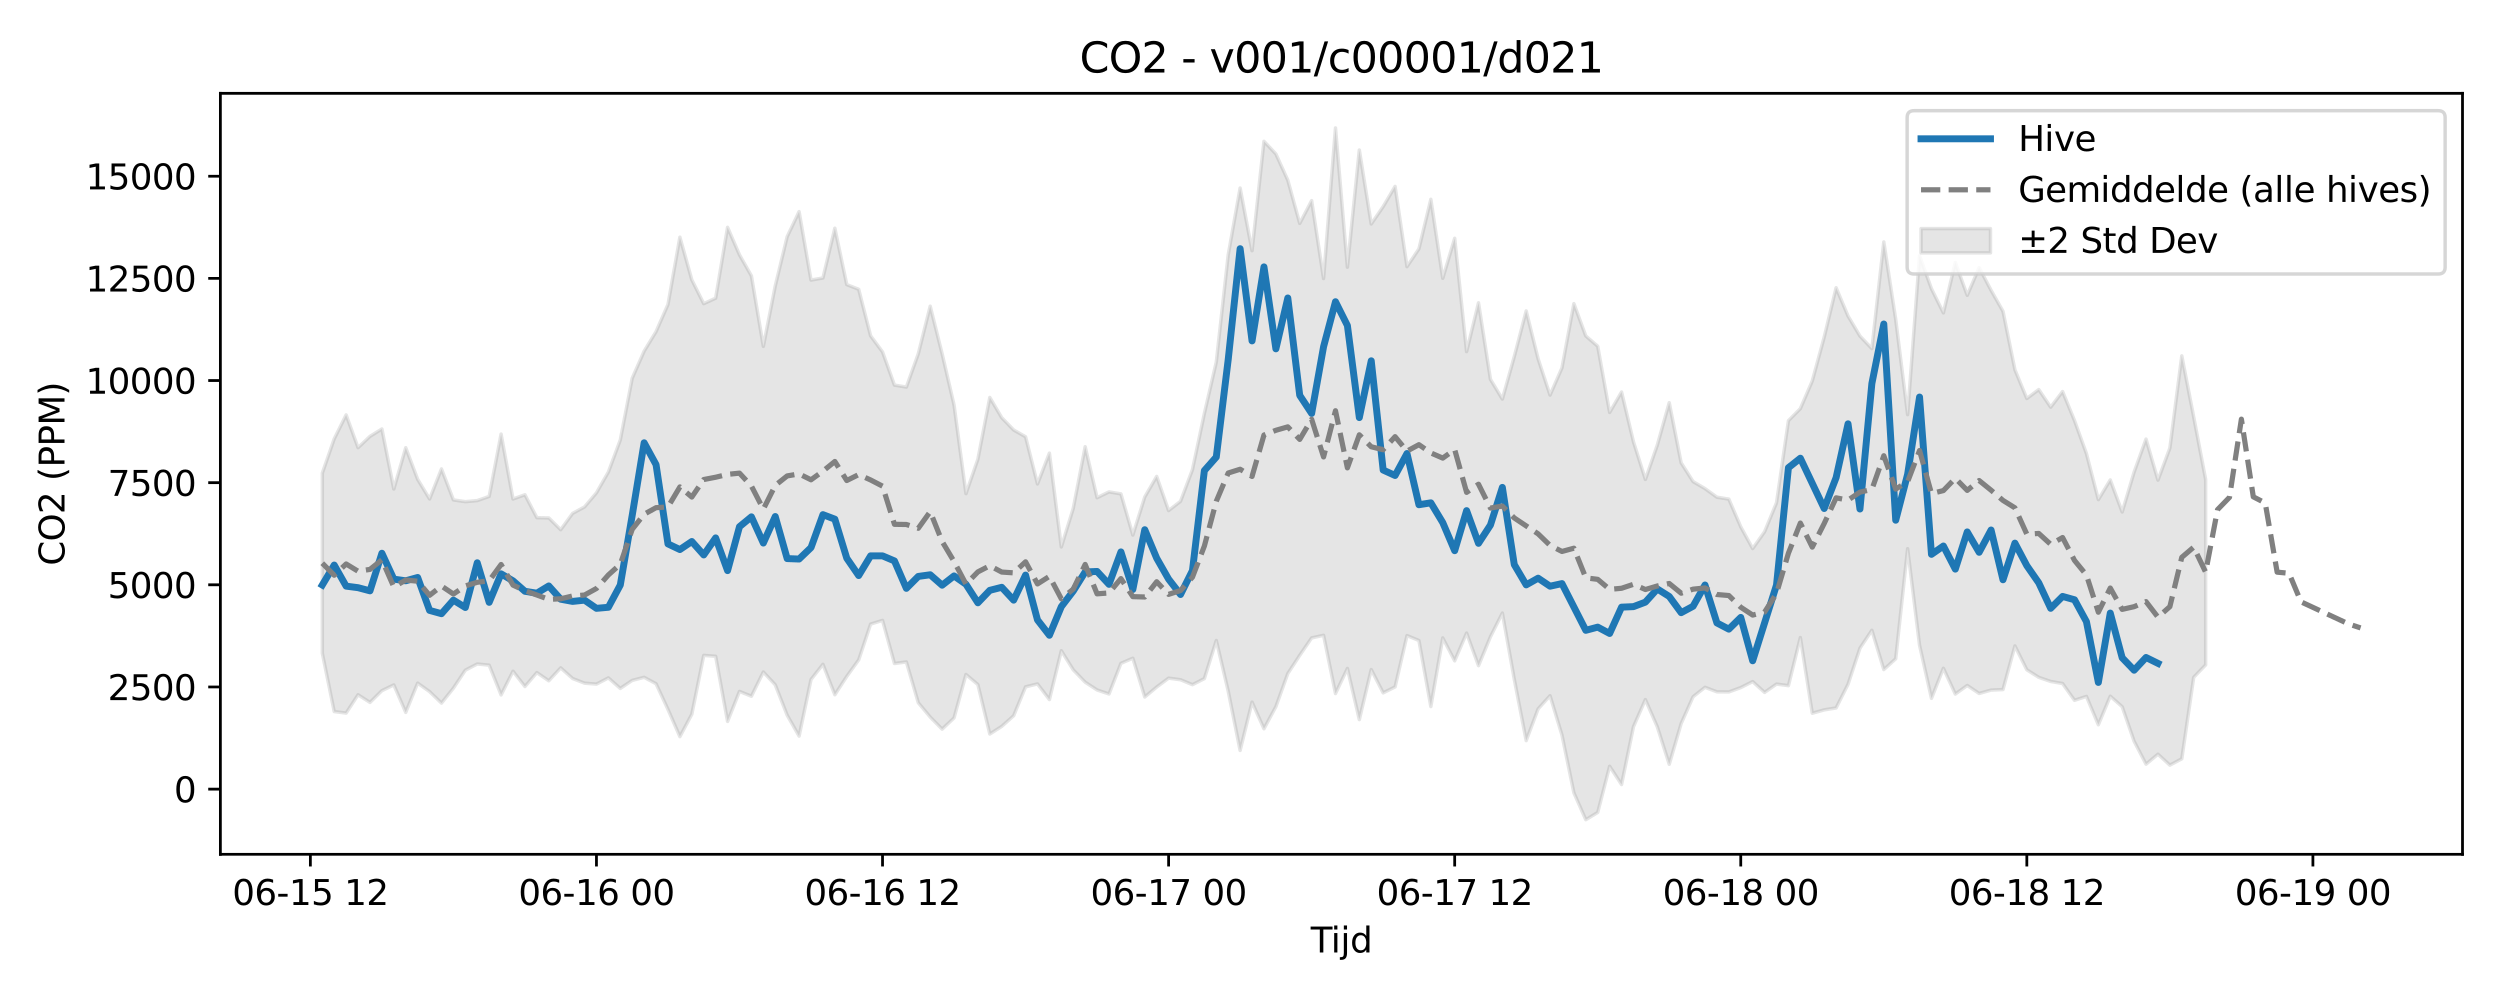 <?xml version="1.0" encoding="utf-8" standalone="no"?>
<!DOCTYPE svg PUBLIC "-//W3C//DTD SVG 1.1//EN"
  "http://www.w3.org/Graphics/SVG/1.1/DTD/svg11.dtd">
<svg xmlns:xlink="http://www.w3.org/1999/xlink" width="720pt" height="288pt" viewBox="0 0 720 288" xmlns="http://www.w3.org/2000/svg" version="1.1">
 <defs>
  <style type="text/css">*{stroke-linejoin: round; stroke-linecap: butt}</style>
 </defs>
 <g id="figure_1">
  <g id="patch_1">
   <path d="M 0 288 
L 720 288 
L 720 0 
L 0 0 
z
" style="fill: #ffffff"/>
  </g>
  <g id="axes_1">
   <g id="patch_2">
    <path d="M 63.47 246.04 
L 709.2 246.04 
L 709.2 26.88 
L 63.47 26.88 
z
" style="fill: #ffffff"/>
   </g>
   <g id="FillBetweenPolyCollection_1">
    <defs>
     <path id="mfe3e4d869a" d="M 92.821 -151.718 
L 92.821 -99.888 
L 96.254 -83.065 
L 99.687 -82.637 
L 103.12 -87.908 
L 106.553 -85.699 
L 109.986 -89.09 
L 113.419 -90.741 
L 116.852 -82.831 
L 120.285 -91.264 
L 123.718 -88.813 
L 127.15 -85.507 
L 130.583 -89.812 
L 134.016 -94.982 
L 137.449 -96.773 
L 140.882 -96.433 
L 144.315 -87.86 
L 147.748 -94.683 
L 151.181 -90.273 
L 154.614 -94.298 
L 158.047 -91.931 
L 161.48 -95.653 
L 164.912 -92.588 
L 168.345 -91.252 
L 171.778 -90.974 
L 175.211 -92.769 
L 178.644 -89.728 
L 182.077 -92.045 
L 185.51 -92.929 
L 188.943 -91.09 
L 192.376 -83.692 
L 195.809 -75.841 
L 199.242 -82.294 
L 202.674 -99.248 
L 206.107 -98.986 
L 209.54 -80.231 
L 212.973 -88.872 
L 216.406 -87.487 
L 219.839 -94.462 
L 223.272 -90.772 
L 226.705 -82.03 
L 230.138 -75.996 
L 233.571 -92.294 
L 237.004 -96.679 
L 240.436 -87.904 
L 243.869 -93.193 
L 247.302 -97.949 
L 250.735 -108.26 
L 254.168 -109.33 
L 257.601 -96.907 
L 261.034 -97.364 
L 264.467 -85.61 
L 267.9 -81.491 
L 271.333 -78.003 
L 274.765 -81.235 
L 278.198 -93.748 
L 281.631 -90.847 
L 285.064 -76.599 
L 288.497 -78.797 
L 291.93 -81.87 
L 295.363 -90.186 
L 298.796 -91.031 
L 302.229 -86.523 
L 305.662 -100.596 
L 309.095 -95.082 
L 312.527 -91.533 
L 315.96 -89.292 
L 319.393 -88.133 
L 322.826 -96.958 
L 326.259 -98.433 
L 329.692 -87.259 
L 333.125 -90.128 
L 336.558 -92.692 
L 339.991 -92.237 
L 343.424 -90.806 
L 346.857 -92.559 
L 350.289 -103.541 
L 353.722 -88.955 
L 357.155 -71.867 
L 360.588 -85.789 
L 364.021 -78.111 
L 367.454 -84.49 
L 370.887 -94.019 
L 374.32 -99.255 
L 377.753 -104.278 
L 381.186 -105.033 
L 384.619 -88.251 
L 388.051 -95.478 
L 391.484 -80.747 
L 394.917 -95.173 
L 398.35 -88.453 
L 401.783 -90.165 
L 405.216 -104.948 
L 408.649 -103.538 
L 412.082 -84.512 
L 415.515 -104.287 
L 418.948 -97.677 
L 422.381 -105.677 
L 425.813 -96.287 
L 429.246 -104.602 
L 432.679 -111.441 
L 436.112 -92.36 
L 439.545 -74.701 
L 442.978 -83.842 
L 446.411 -87.638 
L 449.844 -76.311 
L 453.277 -59.678 
L 456.71 -51.922 
L 460.143 -54.014 
L 463.575 -67.315 
L 467.008 -62.048 
L 470.441 -78.7 
L 473.874 -86.515 
L 477.307 -78.659 
L 480.74 -67.883 
L 484.173 -79.615 
L 487.606 -87.335 
L 491.039 -90.056 
L 494.472 -88.754 
L 497.905 -88.716 
L 501.337 -89.971 
L 504.77 -91.707 
L 508.203 -88.581 
L 511.636 -90.988 
L 515.069 -90.531 
L 518.502 -104.397 
L 521.935 -82.585 
L 525.368 -83.553 
L 528.801 -84.113 
L 532.234 -90.934 
L 535.666 -101.319 
L 539.099 -106.487 
L 542.532 -95.16 
L 545.965 -98.272 
L 549.398 -129.984 
L 552.831 -102.164 
L 556.264 -86.874 
L 559.697 -95.538 
L 563.13 -88.109 
L 566.563 -90.588 
L 569.996 -88.28 
L 573.428 -89.252 
L 576.861 -89.404 
L 580.294 -101.974 
L 583.727 -95.098 
L 587.16 -92.926 
L 590.593 -91.738 
L 594.026 -91.147 
L 597.459 -86.308 
L 600.892 -87.435 
L 604.325 -79.264 
L 607.758 -87.505 
L 611.19 -84.459 
L 614.623 -74.521 
L 618.056 -67.916 
L 621.489 -70.784 
L 624.922 -67.639 
L 628.355 -69.461 
L 631.788 -92.941 
L 635.221 -96.496 
L 635.221 -149.941 
L 635.221 -149.941 
L 631.788 -167.905 
L 628.355 -185.513 
L 624.922 -158.944 
L 621.489 -149.718 
L 618.056 -161.545 
L 614.623 -152.038 
L 611.19 -140.546 
L 607.758 -149.785 
L 604.325 -144.102 
L 600.892 -157.367 
L 597.459 -166.883 
L 594.026 -175.236 
L 590.593 -170.736 
L 587.16 -175.809 
L 583.727 -173.223 
L 580.294 -181.519 
L 576.861 -198.357 
L 573.428 -204.398 
L 569.996 -210.926 
L 566.563 -202.947 
L 563.13 -212.403 
L 559.697 -197.886 
L 556.264 -204.842 
L 552.831 -214.327 
L 549.398 -168.585 
L 545.965 -196.016 
L 542.532 -218.324 
L 539.099 -187.603 
L 535.666 -191.214 
L 532.234 -196.988 
L 528.801 -205.133 
L 525.368 -190.911 
L 521.935 -178.279 
L 518.502 -170.317 
L 515.069 -166.841 
L 511.636 -143.215 
L 508.203 -134.862 
L 504.77 -130.009 
L 501.337 -136.282 
L 497.905 -144.255 
L 494.472 -144.804 
L 491.039 -147.289 
L 487.606 -149.307 
L 484.173 -154.703 
L 480.74 -172.025 
L 477.307 -159.82 
L 473.874 -149.925 
L 470.441 -160.752 
L 467.008 -175.108 
L 463.575 -169.208 
L 460.143 -188.282 
L 456.71 -191.238 
L 453.277 -200.551 
L 449.844 -182.044 
L 446.411 -174.21 
L 442.978 -184.656 
L 439.545 -198.454 
L 436.112 -185.296 
L 432.679 -173.066 
L 429.246 -178.763 
L 425.813 -200.795 
L 422.381 -186.725 
L 418.948 -219.378 
L 415.515 -207.84 
L 412.082 -230.607 
L 408.649 -216.335 
L 405.216 -211.21 
L 401.783 -234.317 
L 398.35 -228.5 
L 394.917 -223.492 
L 391.484 -244.797 
L 388.051 -211.033 
L 384.619 -251.158 
L 381.186 -207.778 
L 377.753 -230.217 
L 374.32 -223.653 
L 370.887 -236.111 
L 367.454 -243.661 
L 364.021 -247.303 
L 360.588 -215.784 
L 357.155 -233.848 
L 353.722 -214.588 
L 350.289 -183.722 
L 346.857 -168.912 
L 343.424 -152.733 
L 339.991 -143.623 
L 336.558 -140.958 
L 333.125 -150.794 
L 329.692 -144.875 
L 326.259 -133.903 
L 322.826 -145.765 
L 319.393 -146.338 
L 315.96 -144.653 
L 312.527 -159.348 
L 309.095 -141.578 
L 305.662 -130.476 
L 302.229 -157.502 
L 298.796 -148.621 
L 295.363 -162.206 
L 291.93 -164.168 
L 288.497 -167.701 
L 285.064 -173.534 
L 281.631 -155.752 
L 278.198 -145.822 
L 274.765 -171.355 
L 271.333 -186.111 
L 267.9 -199.82 
L 264.467 -186.107 
L 261.034 -176.524 
L 257.601 -177.094 
L 254.168 -186.645 
L 250.735 -191.283 
L 247.302 -204.688 
L 243.869 -206.029 
L 240.436 -222.277 
L 237.004 -207.944 
L 233.571 -207.343 
L 230.138 -227.054 
L 226.705 -219.834 
L 223.272 -205.634 
L 219.839 -188.245 
L 216.406 -208.559 
L 212.973 -214.603 
L 209.54 -222.528 
L 206.107 -202.128 
L 202.674 -200.543 
L 199.242 -207.406 
L 195.809 -219.694 
L 192.376 -200.307 
L 188.943 -192.493 
L 185.51 -186.859 
L 182.077 -179.071 
L 178.644 -161.275 
L 175.211 -152.058 
L 171.778 -146.067 
L 168.345 -142.004 
L 164.912 -140.145 
L 161.48 -135.444 
L 158.047 -138.837 
L 154.614 -138.908 
L 151.181 -145.512 
L 147.748 -144.286 
L 144.315 -162.984 
L 140.882 -145.031 
L 137.449 -143.834 
L 134.016 -143.523 
L 130.583 -144.022 
L 127.15 -152.952 
L 123.718 -144.289 
L 120.285 -149.964 
L 116.852 -159.065 
L 113.419 -147.157 
L 109.986 -164.458 
L 106.553 -162.324 
L 103.12 -159.066 
L 99.687 -168.515 
L 96.254 -161.606 
L 92.821 -151.718 
z
" style="stroke: #808080; stroke-opacity: 0.2"/>
    </defs>
    <g clip-path="url(#p3999033600)">
     <use xlink:href="#mfe3e4d869a" x="0" y="288" style="fill: #808080; fill-opacity: 0.2; stroke: #808080; stroke-opacity: 0.2"/>
    </g>
   </g>
   <g id="matplotlib.axis_1">
    <g id="xtick_1">
     <g id="line2d_1">
      <defs>
       <path id="m77ebbe4cee" d="M 0 0 
L 0 3.5 
" style="stroke: #000000; stroke-width: 0.8"/>
      </defs>
      <g>
       <use xlink:href="#m77ebbe4cee" x="89.388" y="246.04" style="stroke: #000000; stroke-width: 0.8"/>
      </g>
     </g>
     <g id="text_1">
      <!-- 06-15 12 -->
      <g transform="translate(66.908 260.638) scale(0.1 -0.1)">
       <defs>
        <path id="DejaVuSans-30" d="M 2034 4250 
Q 1547 4250 1301 3770 
Q 1056 3291 1056 2328 
Q 1056 1369 1301 889 
Q 1547 409 2034 409 
Q 2525 409 2770 889 
Q 3016 1369 3016 2328 
Q 3016 3291 2770 3770 
Q 2525 4250 2034 4250 
z
M 2034 4750 
Q 2819 4750 3233 4129 
Q 3647 3509 3647 2328 
Q 3647 1150 3233 529 
Q 2819 -91 2034 -91 
Q 1250 -91 836 529 
Q 422 1150 422 2328 
Q 422 3509 836 4129 
Q 1250 4750 2034 4750 
z
" transform="scale(0.016)"/>
        <path id="DejaVuSans-36" d="M 2113 2584 
Q 1688 2584 1439 2293 
Q 1191 2003 1191 1497 
Q 1191 994 1439 701 
Q 1688 409 2113 409 
Q 2538 409 2786 701 
Q 3034 994 3034 1497 
Q 3034 2003 2786 2293 
Q 2538 2584 2113 2584 
z
M 3366 4563 
L 3366 3988 
Q 3128 4100 2886 4159 
Q 2644 4219 2406 4219 
Q 1781 4219 1451 3797 
Q 1122 3375 1075 2522 
Q 1259 2794 1537 2939 
Q 1816 3084 2150 3084 
Q 2853 3084 3261 2657 
Q 3669 2231 3669 1497 
Q 3669 778 3244 343 
Q 2819 -91 2113 -91 
Q 1303 -91 875 529 
Q 447 1150 447 2328 
Q 447 3434 972 4092 
Q 1497 4750 2381 4750 
Q 2619 4750 2861 4703 
Q 3103 4656 3366 4563 
z
" transform="scale(0.016)"/>
        <path id="DejaVuSans-2d" d="M 313 2009 
L 1997 2009 
L 1997 1497 
L 313 1497 
L 313 2009 
z
" transform="scale(0.016)"/>
        <path id="DejaVuSans-31" d="M 794 531 
L 1825 531 
L 1825 4091 
L 703 3866 
L 703 4441 
L 1819 4666 
L 2450 4666 
L 2450 531 
L 3481 531 
L 3481 0 
L 794 0 
L 794 531 
z
" transform="scale(0.016)"/>
        <path id="DejaVuSans-35" d="M 691 4666 
L 3169 4666 
L 3169 4134 
L 1269 4134 
L 1269 2991 
Q 1406 3038 1543 3061 
Q 1681 3084 1819 3084 
Q 2600 3084 3056 2656 
Q 3513 2228 3513 1497 
Q 3513 744 3044 326 
Q 2575 -91 1722 -91 
Q 1428 -91 1123 -41 
Q 819 9 494 109 
L 494 744 
Q 775 591 1075 516 
Q 1375 441 1709 441 
Q 2250 441 2565 725 
Q 2881 1009 2881 1497 
Q 2881 1984 2565 2268 
Q 2250 2553 1709 2553 
Q 1456 2553 1204 2497 
Q 953 2441 691 2322 
L 691 4666 
z
" transform="scale(0.016)"/>
        <path id="DejaVuSans-20" transform="scale(0.016)"/>
        <path id="DejaVuSans-32" d="M 1228 531 
L 3431 531 
L 3431 0 
L 469 0 
L 469 531 
Q 828 903 1448 1529 
Q 2069 2156 2228 2338 
Q 2531 2678 2651 2914 
Q 2772 3150 2772 3378 
Q 2772 3750 2511 3984 
Q 2250 4219 1831 4219 
Q 1534 4219 1204 4116 
Q 875 4013 500 3803 
L 500 4441 
Q 881 4594 1212 4672 
Q 1544 4750 1819 4750 
Q 2544 4750 2975 4387 
Q 3406 4025 3406 3419 
Q 3406 3131 3298 2873 
Q 3191 2616 2906 2266 
Q 2828 2175 2409 1742 
Q 1991 1309 1228 531 
z
" transform="scale(0.016)"/>
       </defs>
       <use xlink:href="#DejaVuSans-30"/>
       <use xlink:href="#DejaVuSans-36" transform="translate(63.623 0)"/>
       <use xlink:href="#DejaVuSans-2d" transform="translate(127.246 0)"/>
       <use xlink:href="#DejaVuSans-31" transform="translate(163.33 0)"/>
       <use xlink:href="#DejaVuSans-35" transform="translate(226.953 0)"/>
       <use xlink:href="#DejaVuSans-20" transform="translate(290.576 0)"/>
       <use xlink:href="#DejaVuSans-31" transform="translate(322.363 0)"/>
       <use xlink:href="#DejaVuSans-32" transform="translate(385.986 0)"/>
      </g>
     </g>
    </g>
    <g id="xtick_2">
     <g id="line2d_2">
      <g>
       <use xlink:href="#m77ebbe4cee" x="171.778" y="246.04" style="stroke: #000000; stroke-width: 0.8"/>
      </g>
     </g>
     <g id="text_2">
      <!-- 06-16 00 -->
      <g transform="translate(149.298 260.638) scale(0.1 -0.1)">
       <use xlink:href="#DejaVuSans-30"/>
       <use xlink:href="#DejaVuSans-36" transform="translate(63.623 0)"/>
       <use xlink:href="#DejaVuSans-2d" transform="translate(127.246 0)"/>
       <use xlink:href="#DejaVuSans-31" transform="translate(163.33 0)"/>
       <use xlink:href="#DejaVuSans-36" transform="translate(226.953 0)"/>
       <use xlink:href="#DejaVuSans-20" transform="translate(290.576 0)"/>
       <use xlink:href="#DejaVuSans-30" transform="translate(322.363 0)"/>
       <use xlink:href="#DejaVuSans-30" transform="translate(385.986 0)"/>
      </g>
     </g>
    </g>
    <g id="xtick_3">
     <g id="line2d_3">
      <g>
       <use xlink:href="#m77ebbe4cee" x="254.168" y="246.04" style="stroke: #000000; stroke-width: 0.8"/>
      </g>
     </g>
     <g id="text_3">
      <!-- 06-16 12 -->
      <g transform="translate(231.688 260.638) scale(0.1 -0.1)">
       <use xlink:href="#DejaVuSans-30"/>
       <use xlink:href="#DejaVuSans-36" transform="translate(63.623 0)"/>
       <use xlink:href="#DejaVuSans-2d" transform="translate(127.246 0)"/>
       <use xlink:href="#DejaVuSans-31" transform="translate(163.33 0)"/>
       <use xlink:href="#DejaVuSans-36" transform="translate(226.953 0)"/>
       <use xlink:href="#DejaVuSans-20" transform="translate(290.576 0)"/>
       <use xlink:href="#DejaVuSans-31" transform="translate(322.363 0)"/>
       <use xlink:href="#DejaVuSans-32" transform="translate(385.986 0)"/>
      </g>
     </g>
    </g>
    <g id="xtick_4">
     <g id="line2d_4">
      <g>
       <use xlink:href="#m77ebbe4cee" x="336.558" y="246.04" style="stroke: #000000; stroke-width: 0.8"/>
      </g>
     </g>
     <g id="text_4">
      <!-- 06-17 00 -->
      <g transform="translate(314.077 260.638) scale(0.1 -0.1)">
       <defs>
        <path id="DejaVuSans-37" d="M 525 4666 
L 3525 4666 
L 3525 4397 
L 1831 0 
L 1172 0 
L 2766 4134 
L 525 4134 
L 525 4666 
z
" transform="scale(0.016)"/>
       </defs>
       <use xlink:href="#DejaVuSans-30"/>
       <use xlink:href="#DejaVuSans-36" transform="translate(63.623 0)"/>
       <use xlink:href="#DejaVuSans-2d" transform="translate(127.246 0)"/>
       <use xlink:href="#DejaVuSans-31" transform="translate(163.33 0)"/>
       <use xlink:href="#DejaVuSans-37" transform="translate(226.953 0)"/>
       <use xlink:href="#DejaVuSans-20" transform="translate(290.576 0)"/>
       <use xlink:href="#DejaVuSans-30" transform="translate(322.363 0)"/>
       <use xlink:href="#DejaVuSans-30" transform="translate(385.986 0)"/>
      </g>
     </g>
    </g>
    <g id="xtick_5">
     <g id="line2d_5">
      <g>
       <use xlink:href="#m77ebbe4cee" x="418.948" y="246.04" style="stroke: #000000; stroke-width: 0.8"/>
      </g>
     </g>
     <g id="text_5">
      <!-- 06-17 12 -->
      <g transform="translate(396.467 260.638) scale(0.1 -0.1)">
       <use xlink:href="#DejaVuSans-30"/>
       <use xlink:href="#DejaVuSans-36" transform="translate(63.623 0)"/>
       <use xlink:href="#DejaVuSans-2d" transform="translate(127.246 0)"/>
       <use xlink:href="#DejaVuSans-31" transform="translate(163.33 0)"/>
       <use xlink:href="#DejaVuSans-37" transform="translate(226.953 0)"/>
       <use xlink:href="#DejaVuSans-20" transform="translate(290.576 0)"/>
       <use xlink:href="#DejaVuSans-31" transform="translate(322.363 0)"/>
       <use xlink:href="#DejaVuSans-32" transform="translate(385.986 0)"/>
      </g>
     </g>
    </g>
    <g id="xtick_6">
     <g id="line2d_6">
      <g>
       <use xlink:href="#m77ebbe4cee" x="501.337" y="246.04" style="stroke: #000000; stroke-width: 0.8"/>
      </g>
     </g>
     <g id="text_6">
      <!-- 06-18 00 -->
      <g transform="translate(478.857 260.638) scale(0.1 -0.1)">
       <defs>
        <path id="DejaVuSans-38" d="M 2034 2216 
Q 1584 2216 1326 1975 
Q 1069 1734 1069 1313 
Q 1069 891 1326 650 
Q 1584 409 2034 409 
Q 2484 409 2743 651 
Q 3003 894 3003 1313 
Q 3003 1734 2745 1975 
Q 2488 2216 2034 2216 
z
M 1403 2484 
Q 997 2584 770 2862 
Q 544 3141 544 3541 
Q 544 4100 942 4425 
Q 1341 4750 2034 4750 
Q 2731 4750 3128 4425 
Q 3525 4100 3525 3541 
Q 3525 3141 3298 2862 
Q 3072 2584 2669 2484 
Q 3125 2378 3379 2068 
Q 3634 1759 3634 1313 
Q 3634 634 3220 271 
Q 2806 -91 2034 -91 
Q 1263 -91 848 271 
Q 434 634 434 1313 
Q 434 1759 690 2068 
Q 947 2378 1403 2484 
z
M 1172 3481 
Q 1172 3119 1398 2916 
Q 1625 2713 2034 2713 
Q 2441 2713 2670 2916 
Q 2900 3119 2900 3481 
Q 2900 3844 2670 4047 
Q 2441 4250 2034 4250 
Q 1625 4250 1398 4047 
Q 1172 3844 1172 3481 
z
" transform="scale(0.016)"/>
       </defs>
       <use xlink:href="#DejaVuSans-30"/>
       <use xlink:href="#DejaVuSans-36" transform="translate(63.623 0)"/>
       <use xlink:href="#DejaVuSans-2d" transform="translate(127.246 0)"/>
       <use xlink:href="#DejaVuSans-31" transform="translate(163.33 0)"/>
       <use xlink:href="#DejaVuSans-38" transform="translate(226.953 0)"/>
       <use xlink:href="#DejaVuSans-20" transform="translate(290.576 0)"/>
       <use xlink:href="#DejaVuSans-30" transform="translate(322.363 0)"/>
       <use xlink:href="#DejaVuSans-30" transform="translate(385.986 0)"/>
      </g>
     </g>
    </g>
    <g id="xtick_7">
     <g id="line2d_7">
      <g>
       <use xlink:href="#m77ebbe4cee" x="583.727" y="246.04" style="stroke: #000000; stroke-width: 0.8"/>
      </g>
     </g>
     <g id="text_7">
      <!-- 06-18 12 -->
      <g transform="translate(561.247 260.638) scale(0.1 -0.1)">
       <use xlink:href="#DejaVuSans-30"/>
       <use xlink:href="#DejaVuSans-36" transform="translate(63.623 0)"/>
       <use xlink:href="#DejaVuSans-2d" transform="translate(127.246 0)"/>
       <use xlink:href="#DejaVuSans-31" transform="translate(163.33 0)"/>
       <use xlink:href="#DejaVuSans-38" transform="translate(226.953 0)"/>
       <use xlink:href="#DejaVuSans-20" transform="translate(290.576 0)"/>
       <use xlink:href="#DejaVuSans-31" transform="translate(322.363 0)"/>
       <use xlink:href="#DejaVuSans-32" transform="translate(385.986 0)"/>
      </g>
     </g>
    </g>
    <g id="xtick_8">
     <g id="line2d_8">
      <g>
       <use xlink:href="#m77ebbe4cee" x="666.117" y="246.04" style="stroke: #000000; stroke-width: 0.8"/>
      </g>
     </g>
     <g id="text_8">
      <!-- 06-19 00 -->
      <g transform="translate(643.637 260.638) scale(0.1 -0.1)">
       <defs>
        <path id="DejaVuSans-39" d="M 703 97 
L 703 672 
Q 941 559 1184 500 
Q 1428 441 1663 441 
Q 2288 441 2617 861 
Q 2947 1281 2994 2138 
Q 2813 1869 2534 1725 
Q 2256 1581 1919 1581 
Q 1219 1581 811 2004 
Q 403 2428 403 3163 
Q 403 3881 828 4315 
Q 1253 4750 1959 4750 
Q 2769 4750 3195 4129 
Q 3622 3509 3622 2328 
Q 3622 1225 3098 567 
Q 2575 -91 1691 -91 
Q 1453 -91 1209 -44 
Q 966 3 703 97 
z
M 1959 2075 
Q 2384 2075 2632 2365 
Q 2881 2656 2881 3163 
Q 2881 3666 2632 3958 
Q 2384 4250 1959 4250 
Q 1534 4250 1286 3958 
Q 1038 3666 1038 3163 
Q 1038 2656 1286 2365 
Q 1534 2075 1959 2075 
z
" transform="scale(0.016)"/>
       </defs>
       <use xlink:href="#DejaVuSans-30"/>
       <use xlink:href="#DejaVuSans-36" transform="translate(63.623 0)"/>
       <use xlink:href="#DejaVuSans-2d" transform="translate(127.246 0)"/>
       <use xlink:href="#DejaVuSans-31" transform="translate(163.33 0)"/>
       <use xlink:href="#DejaVuSans-39" transform="translate(226.953 0)"/>
       <use xlink:href="#DejaVuSans-20" transform="translate(290.576 0)"/>
       <use xlink:href="#DejaVuSans-30" transform="translate(322.363 0)"/>
       <use xlink:href="#DejaVuSans-30" transform="translate(385.986 0)"/>
      </g>
     </g>
    </g>
    <g id="text_9">
     <!-- Tijd -->
     <g transform="translate(377.485 274.317) scale(0.1 -0.1)">
      <defs>
       <path id="DejaVuSans-54" d="M -19 4666 
L 3928 4666 
L 3928 4134 
L 2272 4134 
L 2272 0 
L 1638 0 
L 1638 4134 
L -19 4134 
L -19 4666 
z
" transform="scale(0.016)"/>
       <path id="DejaVuSans-69" d="M 603 3500 
L 1178 3500 
L 1178 0 
L 603 0 
L 603 3500 
z
M 603 4863 
L 1178 4863 
L 1178 4134 
L 603 4134 
L 603 4863 
z
" transform="scale(0.016)"/>
       <path id="DejaVuSans-6a" d="M 603 3500 
L 1178 3500 
L 1178 -63 
Q 1178 -731 923 -1031 
Q 669 -1331 103 -1331 
L -116 -1331 
L -116 -844 
L 38 -844 
Q 366 -844 484 -692 
Q 603 -541 603 -63 
L 603 3500 
z
M 603 4863 
L 1178 4863 
L 1178 4134 
L 603 4134 
L 603 4863 
z
" transform="scale(0.016)"/>
       <path id="DejaVuSans-64" d="M 2906 2969 
L 2906 4863 
L 3481 4863 
L 3481 0 
L 2906 0 
L 2906 525 
Q 2725 213 2448 61 
Q 2172 -91 1784 -91 
Q 1150 -91 751 415 
Q 353 922 353 1747 
Q 353 2572 751 3078 
Q 1150 3584 1784 3584 
Q 2172 3584 2448 3432 
Q 2725 3281 2906 2969 
z
M 947 1747 
Q 947 1113 1208 752 
Q 1469 391 1925 391 
Q 2381 391 2643 752 
Q 2906 1113 2906 1747 
Q 2906 2381 2643 2742 
Q 2381 3103 1925 3103 
Q 1469 3103 1208 2742 
Q 947 2381 947 1747 
z
" transform="scale(0.016)"/>
      </defs>
      <use xlink:href="#DejaVuSans-54"/>
      <use xlink:href="#DejaVuSans-69" transform="translate(57.959 0)"/>
      <use xlink:href="#DejaVuSans-6a" transform="translate(85.742 0)"/>
      <use xlink:href="#DejaVuSans-64" transform="translate(113.525 0)"/>
     </g>
    </g>
   </g>
   <g id="matplotlib.axis_2">
    <g id="ytick_1">
     <g id="line2d_9">
      <defs>
       <path id="md2f16faa09" d="M 0 0 
L -3.5 0 
" style="stroke: #000000; stroke-width: 0.8"/>
      </defs>
      <g>
       <use xlink:href="#md2f16faa09" x="63.47" y="227.265" style="stroke: #000000; stroke-width: 0.8"/>
      </g>
     </g>
     <g id="text_10">
      <!-- 0 -->
      <g transform="translate(50.108 231.064) scale(0.1 -0.1)">
       <use xlink:href="#DejaVuSans-30"/>
      </g>
     </g>
    </g>
    <g id="ytick_2">
     <g id="line2d_10">
      <g>
       <use xlink:href="#md2f16faa09" x="63.47" y="197.846" style="stroke: #000000; stroke-width: 0.8"/>
      </g>
     </g>
     <g id="text_11">
      <!-- 2500 -->
      <g transform="translate(31.02 201.646) scale(0.1 -0.1)">
       <use xlink:href="#DejaVuSans-32"/>
       <use xlink:href="#DejaVuSans-35" transform="translate(63.623 0)"/>
       <use xlink:href="#DejaVuSans-30" transform="translate(127.246 0)"/>
       <use xlink:href="#DejaVuSans-30" transform="translate(190.869 0)"/>
      </g>
     </g>
    </g>
    <g id="ytick_3">
     <g id="line2d_11">
      <g>
       <use xlink:href="#md2f16faa09" x="63.47" y="168.428" style="stroke: #000000; stroke-width: 0.8"/>
      </g>
     </g>
     <g id="text_12">
      <!-- 5000 -->
      <g transform="translate(31.02 172.227) scale(0.1 -0.1)">
       <use xlink:href="#DejaVuSans-35"/>
       <use xlink:href="#DejaVuSans-30" transform="translate(63.623 0)"/>
       <use xlink:href="#DejaVuSans-30" transform="translate(127.246 0)"/>
       <use xlink:href="#DejaVuSans-30" transform="translate(190.869 0)"/>
      </g>
     </g>
    </g>
    <g id="ytick_4">
     <g id="line2d_12">
      <g>
       <use xlink:href="#md2f16faa09" x="63.47" y="139.009" style="stroke: #000000; stroke-width: 0.8"/>
      </g>
     </g>
     <g id="text_13">
      <!-- 7500 -->
      <g transform="translate(31.02 142.809) scale(0.1 -0.1)">
       <use xlink:href="#DejaVuSans-37"/>
       <use xlink:href="#DejaVuSans-35" transform="translate(63.623 0)"/>
       <use xlink:href="#DejaVuSans-30" transform="translate(127.246 0)"/>
       <use xlink:href="#DejaVuSans-30" transform="translate(190.869 0)"/>
      </g>
     </g>
    </g>
    <g id="ytick_5">
     <g id="line2d_13">
      <g>
       <use xlink:href="#md2f16faa09" x="63.47" y="109.591" style="stroke: #000000; stroke-width: 0.8"/>
      </g>
     </g>
     <g id="text_14">
      <!-- 10000 -->
      <g transform="translate(24.657 113.39) scale(0.1 -0.1)">
       <use xlink:href="#DejaVuSans-31"/>
       <use xlink:href="#DejaVuSans-30" transform="translate(63.623 0)"/>
       <use xlink:href="#DejaVuSans-30" transform="translate(127.246 0)"/>
       <use xlink:href="#DejaVuSans-30" transform="translate(190.869 0)"/>
       <use xlink:href="#DejaVuSans-30" transform="translate(254.492 0)"/>
      </g>
     </g>
    </g>
    <g id="ytick_6">
     <g id="line2d_14">
      <g>
       <use xlink:href="#md2f16faa09" x="63.47" y="80.172" style="stroke: #000000; stroke-width: 0.8"/>
      </g>
     </g>
     <g id="text_15">
      <!-- 12500 -->
      <g transform="translate(24.657 83.971) scale(0.1 -0.1)">
       <use xlink:href="#DejaVuSans-31"/>
       <use xlink:href="#DejaVuSans-32" transform="translate(63.623 0)"/>
       <use xlink:href="#DejaVuSans-35" transform="translate(127.246 0)"/>
       <use xlink:href="#DejaVuSans-30" transform="translate(190.869 0)"/>
       <use xlink:href="#DejaVuSans-30" transform="translate(254.492 0)"/>
      </g>
     </g>
    </g>
    <g id="ytick_7">
     <g id="line2d_15">
      <g>
       <use xlink:href="#md2f16faa09" x="63.47" y="50.754" style="stroke: #000000; stroke-width: 0.8"/>
      </g>
     </g>
     <g id="text_16">
      <!-- 15000 -->
      <g transform="translate(24.657 54.553) scale(0.1 -0.1)">
       <use xlink:href="#DejaVuSans-31"/>
       <use xlink:href="#DejaVuSans-35" transform="translate(63.623 0)"/>
       <use xlink:href="#DejaVuSans-30" transform="translate(127.246 0)"/>
       <use xlink:href="#DejaVuSans-30" transform="translate(190.869 0)"/>
       <use xlink:href="#DejaVuSans-30" transform="translate(254.492 0)"/>
      </g>
     </g>
    </g>
    <g id="text_17">
     <!-- CO2 (PPM) -->
     <g transform="translate(18.578 162.903) rotate(-90) scale(0.1 -0.1)">
      <defs>
       <path id="DejaVuSans-43" d="M 4122 4306 
L 4122 3641 
Q 3803 3938 3442 4084 
Q 3081 4231 2675 4231 
Q 1875 4231 1450 3742 
Q 1025 3253 1025 2328 
Q 1025 1406 1450 917 
Q 1875 428 2675 428 
Q 3081 428 3442 575 
Q 3803 722 4122 1019 
L 4122 359 
Q 3791 134 3420 21 
Q 3050 -91 2638 -91 
Q 1578 -91 968 557 
Q 359 1206 359 2328 
Q 359 3453 968 4101 
Q 1578 4750 2638 4750 
Q 3056 4750 3426 4639 
Q 3797 4528 4122 4306 
z
" transform="scale(0.016)"/>
       <path id="DejaVuSans-4f" d="M 2522 4238 
Q 1834 4238 1429 3725 
Q 1025 3213 1025 2328 
Q 1025 1447 1429 934 
Q 1834 422 2522 422 
Q 3209 422 3611 934 
Q 4013 1447 4013 2328 
Q 4013 3213 3611 3725 
Q 3209 4238 2522 4238 
z
M 2522 4750 
Q 3503 4750 4090 4092 
Q 4678 3434 4678 2328 
Q 4678 1225 4090 567 
Q 3503 -91 2522 -91 
Q 1538 -91 948 565 
Q 359 1222 359 2328 
Q 359 3434 948 4092 
Q 1538 4750 2522 4750 
z
" transform="scale(0.016)"/>
       <path id="DejaVuSans-28" d="M 1984 4856 
Q 1566 4138 1362 3434 
Q 1159 2731 1159 2009 
Q 1159 1288 1364 580 
Q 1569 -128 1984 -844 
L 1484 -844 
Q 1016 -109 783 600 
Q 550 1309 550 2009 
Q 550 2706 781 3412 
Q 1013 4119 1484 4856 
L 1984 4856 
z
" transform="scale(0.016)"/>
       <path id="DejaVuSans-50" d="M 1259 4147 
L 1259 2394 
L 2053 2394 
Q 2494 2394 2734 2622 
Q 2975 2850 2975 3272 
Q 2975 3691 2734 3919 
Q 2494 4147 2053 4147 
L 1259 4147 
z
M 628 4666 
L 2053 4666 
Q 2838 4666 3239 4311 
Q 3641 3956 3641 3272 
Q 3641 2581 3239 2228 
Q 2838 1875 2053 1875 
L 1259 1875 
L 1259 0 
L 628 0 
L 628 4666 
z
" transform="scale(0.016)"/>
       <path id="DejaVuSans-4d" d="M 628 4666 
L 1569 4666 
L 2759 1491 
L 3956 4666 
L 4897 4666 
L 4897 0 
L 4281 0 
L 4281 4097 
L 3078 897 
L 2444 897 
L 1241 4097 
L 1241 0 
L 628 0 
L 628 4666 
z
" transform="scale(0.016)"/>
       <path id="DejaVuSans-29" d="M 513 4856 
L 1013 4856 
Q 1481 4119 1714 3412 
Q 1947 2706 1947 2009 
Q 1947 1309 1714 600 
Q 1481 -109 1013 -844 
L 513 -844 
Q 928 -128 1133 580 
Q 1338 1288 1338 2009 
Q 1338 2731 1133 3434 
Q 928 4138 513 4856 
z
" transform="scale(0.016)"/>
      </defs>
      <use xlink:href="#DejaVuSans-43"/>
      <use xlink:href="#DejaVuSans-4f" transform="translate(69.824 0)"/>
      <use xlink:href="#DejaVuSans-32" transform="translate(148.535 0)"/>
      <use xlink:href="#DejaVuSans-20" transform="translate(212.158 0)"/>
      <use xlink:href="#DejaVuSans-28" transform="translate(243.945 0)"/>
      <use xlink:href="#DejaVuSans-50" transform="translate(282.959 0)"/>
      <use xlink:href="#DejaVuSans-50" transform="translate(343.262 0)"/>
      <use xlink:href="#DejaVuSans-4d" transform="translate(403.564 0)"/>
      <use xlink:href="#DejaVuSans-29" transform="translate(489.844 0)"/>
     </g>
    </g>
   </g>
   <g id="line2d_16">
    <path d="M 92.821 168.483 
L 96.254 162.736 
L 99.687 168.808 
L 103.12 169.252 
L 106.553 170.162 
L 109.986 159.339 
L 113.419 166.792 
L 116.852 167.271 
L 120.285 166.314 
L 123.718 175.794 
L 127.15 176.743 
L 130.583 172.837 
L 134.016 174.959 
L 137.449 162.081 
L 140.882 173.472 
L 144.315 165.266 
L 147.748 167.286 
L 151.181 170.291 
L 154.614 170.836 
L 158.047 168.753 
L 161.48 172.574 
L 164.912 173.205 
L 168.345 172.845 
L 171.778 175.202 
L 175.211 174.896 
L 178.644 168.487 
L 182.077 148.411 
L 185.51 127.528 
L 188.943 133.82 
L 192.376 156.645 
L 195.809 158.273 
L 199.242 155.954 
L 202.674 159.822 
L 206.107 154.915 
L 209.54 164.337 
L 212.973 151.683 
L 216.406 148.851 
L 219.839 156.398 
L 223.272 148.761 
L 226.705 160.873 
L 230.138 161.003 
L 233.571 157.708 
L 237.004 148.219 
L 240.436 149.518 
L 243.869 160.763 
L 247.302 165.761 
L 250.735 160.085 
L 254.168 160.089 
L 257.601 161.544 
L 261.034 169.448 
L 264.467 166.01 
L 267.9 165.533 
L 271.333 168.538 
L 274.765 165.866 
L 278.198 168.267 
L 281.631 173.606 
L 285.064 170.016 
L 288.497 169.142 
L 291.93 172.841 
L 295.363 165.627 
L 298.796 178.536 
L 302.229 182.961 
L 305.662 174.712 
L 309.095 170.224 
L 312.527 164.717 
L 315.96 164.576 
L 319.393 168.287 
L 322.826 158.951 
L 326.259 169.765 
L 329.692 152.561 
L 333.125 160.759 
L 336.558 166.788 
L 339.991 171.217 
L 343.424 164.321 
L 346.857 135.53 
L 350.289 131.631 
L 353.722 103.566 
L 357.155 71.625 
L 360.588 98.176 
L 364.021 76.866 
L 367.454 100.459 
L 370.887 85.821 
L 374.32 113.862 
L 377.753 119.069 
L 381.186 99.859 
L 384.619 86.897 
L 388.051 93.748 
L 391.484 120.264 
L 394.917 103.913 
L 398.35 135.373 
L 401.783 136.938 
L 405.216 130.615 
L 408.649 145.364 
L 412.082 144.818 
L 415.515 150.514 
L 418.948 158.598 
L 422.381 147.064 
L 425.813 156.48 
L 429.246 151.22 
L 432.679 140.374 
L 436.112 162.607 
L 439.545 168.444 
L 442.978 166.518 
L 446.411 168.828 
L 449.844 168.075 
L 456.71 181.533 
L 460.143 180.613 
L 463.575 182.439 
L 467.008 174.861 
L 470.441 174.712 
L 473.874 173.417 
L 477.307 169.616 
L 480.74 171.778 
L 484.173 176.449 
L 487.606 174.602 
L 491.039 168.483 
L 494.472 179.407 
L 497.905 181.195 
L 501.337 177.818 
L 504.77 190.303 
L 511.636 168.475 
L 515.069 134.695 
L 518.502 131.966 
L 525.368 146.45 
L 528.801 137.55 
L 532.234 122.064 
L 535.666 146.595 
L 539.099 110.45 
L 542.532 93.316 
L 545.965 149.82 
L 549.398 136.573 
L 552.831 114.353 
L 556.264 159.649 
L 559.697 157.253 
L 563.13 163.903 
L 566.563 153.195 
L 569.996 159.061 
L 573.428 152.642 
L 576.861 166.969 
L 580.294 156.425 
L 583.727 162.915 
L 587.16 167.857 
L 590.593 175.194 
L 594.026 171.77 
L 597.459 172.731 
L 600.892 179.03 
L 604.325 196.54 
L 607.758 176.567 
L 611.19 189.444 
L 614.623 193.022 
L 618.056 189.354 
L 621.489 191.045 
L 621.489 191.045 
" clip-path="url(#p3999033600)" style="fill: none; stroke: #1f77b4; stroke-width: 2; stroke-linecap: square"/>
   </g>
   <g id="line2d_17">
    <path d="M 92.821 162.197 
L 96.254 165.664 
L 99.687 162.424 
L 103.12 164.513 
L 106.553 163.988 
L 109.986 161.226 
L 113.419 169.051 
L 116.852 167.052 
L 120.285 167.386 
L 123.718 171.449 
L 127.15 168.771 
L 130.583 171.083 
L 134.016 168.748 
L 137.449 167.697 
L 140.882 167.268 
L 144.315 162.578 
L 147.748 168.515 
L 151.181 170.108 
L 158.047 172.616 
L 161.48 172.451 
L 164.912 171.634 
L 168.345 171.372 
L 171.778 169.48 
L 175.211 165.587 
L 178.644 162.498 
L 182.077 152.442 
L 185.51 148.106 
L 188.943 146.209 
L 192.376 146 
L 195.809 140.233 
L 199.242 143.15 
L 202.674 138.105 
L 206.107 137.443 
L 209.54 136.621 
L 212.973 136.262 
L 216.406 139.977 
L 219.839 146.646 
L 223.272 139.797 
L 226.705 137.068 
L 230.138 136.475 
L 233.571 138.182 
L 237.004 135.689 
L 240.436 132.909 
L 243.869 138.389 
L 247.302 136.681 
L 250.735 138.229 
L 254.168 140.012 
L 257.601 151 
L 261.034 151.056 
L 264.467 152.141 
L 267.9 147.344 
L 271.333 155.943 
L 274.765 161.705 
L 278.198 168.215 
L 281.631 164.701 
L 285.064 162.933 
L 288.497 164.751 
L 291.93 164.981 
L 295.363 161.804 
L 298.796 168.174 
L 302.229 165.988 
L 305.662 172.464 
L 309.095 169.67 
L 312.527 162.56 
L 315.96 171.027 
L 319.393 170.765 
L 322.826 166.638 
L 326.259 171.832 
L 329.692 171.933 
L 333.125 167.539 
L 336.558 171.175 
L 339.991 170.07 
L 343.424 166.231 
L 346.857 157.264 
L 350.289 144.368 
L 353.722 136.229 
L 357.155 135.143 
L 360.588 137.214 
L 364.021 125.293 
L 367.454 123.925 
L 370.887 122.935 
L 374.32 126.546 
L 377.753 120.753 
L 381.186 131.595 
L 384.619 118.295 
L 388.051 134.745 
L 391.484 125.228 
L 394.917 128.667 
L 398.35 129.524 
L 401.783 125.759 
L 405.216 129.921 
L 408.649 128.064 
L 412.082 130.44 
L 415.515 131.936 
L 418.948 129.473 
L 422.381 141.799 
L 425.813 139.459 
L 429.246 146.317 
L 432.679 145.746 
L 436.112 149.172 
L 442.978 153.751 
L 446.411 157.076 
L 449.844 158.822 
L 453.277 157.885 
L 456.71 166.42 
L 460.143 166.852 
L 463.575 169.739 
L 467.008 169.422 
L 470.441 168.274 
L 473.874 169.78 
L 477.307 168.761 
L 480.74 168.046 
L 484.173 170.841 
L 487.606 169.679 
L 491.039 169.327 
L 494.472 171.221 
L 497.905 171.514 
L 501.337 174.874 
L 504.77 177.142 
L 508.203 176.278 
L 511.636 170.898 
L 515.069 159.314 
L 518.502 150.643 
L 521.935 157.568 
L 525.368 150.768 
L 528.801 143.377 
L 532.234 144.039 
L 535.666 141.733 
L 539.099 140.955 
L 542.532 131.258 
L 545.965 140.856 
L 549.398 138.715 
L 552.831 129.755 
L 556.264 142.142 
L 559.697 141.288 
L 563.13 137.744 
L 566.563 141.232 
L 569.996 138.397 
L 573.428 141.175 
L 576.861 144.119 
L 580.294 146.253 
L 583.727 153.84 
L 587.16 153.633 
L 590.593 156.763 
L 594.026 154.809 
L 597.459 161.404 
L 600.892 165.599 
L 604.325 176.317 
L 607.758 169.355 
L 611.19 175.498 
L 614.623 174.72 
L 618.056 173.269 
L 621.489 177.749 
L 624.922 174.709 
L 628.355 160.513 
L 631.788 157.577 
L 635.221 164.781 
L 638.654 146.776 
L 642.087 143.238 
L 645.52 120.719 
L 648.952 143.085 
L 652.385 144.854 
L 655.818 164.78 
L 659.251 165.102 
L 662.684 173.323 
L 676.416 179.713 
L 679.849 180.839 
L 679.849 180.839 
" clip-path="url(#p3999033600)" style="fill: none; stroke-dasharray: 5.55,2.4; stroke-dashoffset: 0; stroke: #808080; stroke-width: 1.5"/>
   </g>
   <g id="patch_3">
    <path d="M 63.47 246.04 
L 63.47 26.88 
" style="fill: none; stroke: #000000; stroke-width: 0.8; stroke-linejoin: miter; stroke-linecap: square"/>
   </g>
   <g id="patch_4">
    <path d="M 709.2 246.04 
L 709.2 26.88 
" style="fill: none; stroke: #000000; stroke-width: 0.8; stroke-linejoin: miter; stroke-linecap: square"/>
   </g>
   <g id="patch_5">
    <path d="M 63.47 246.04 
L 709.2 246.04 
" style="fill: none; stroke: #000000; stroke-width: 0.8; stroke-linejoin: miter; stroke-linecap: square"/>
   </g>
   <g id="patch_6">
    <path d="M 63.47 26.88 
L 709.2 26.88 
" style="fill: none; stroke: #000000; stroke-width: 0.8; stroke-linejoin: miter; stroke-linecap: square"/>
   </g>
   <g id="text_18">
    <!-- CO2 - v001/c00001/d021 -->
    <g transform="translate(310.932 20.88) scale(0.12 -0.12)">
     <defs>
      <path id="DejaVuSans-76" d="M 191 3500 
L 800 3500 
L 1894 563 
L 2988 3500 
L 3597 3500 
L 2284 0 
L 1503 0 
L 191 3500 
z
" transform="scale(0.016)"/>
      <path id="DejaVuSans-2f" d="M 1625 4666 
L 2156 4666 
L 531 -594 
L 0 -594 
L 1625 4666 
z
" transform="scale(0.016)"/>
      <path id="DejaVuSans-63" d="M 3122 3366 
L 3122 2828 
Q 2878 2963 2633 3030 
Q 2388 3097 2138 3097 
Q 1578 3097 1268 2742 
Q 959 2388 959 1747 
Q 959 1106 1268 751 
Q 1578 397 2138 397 
Q 2388 397 2633 464 
Q 2878 531 3122 666 
L 3122 134 
Q 2881 22 2623 -34 
Q 2366 -91 2075 -91 
Q 1284 -91 818 406 
Q 353 903 353 1747 
Q 353 2603 823 3093 
Q 1294 3584 2113 3584 
Q 2378 3584 2631 3529 
Q 2884 3475 3122 3366 
z
" transform="scale(0.016)"/>
     </defs>
     <use xlink:href="#DejaVuSans-43"/>
     <use xlink:href="#DejaVuSans-4f" transform="translate(69.824 0)"/>
     <use xlink:href="#DejaVuSans-32" transform="translate(148.535 0)"/>
     <use xlink:href="#DejaVuSans-20" transform="translate(212.158 0)"/>
     <use xlink:href="#DejaVuSans-2d" transform="translate(243.945 0)"/>
     <use xlink:href="#DejaVuSans-20" transform="translate(280.029 0)"/>
     <use xlink:href="#DejaVuSans-76" transform="translate(311.816 0)"/>
     <use xlink:href="#DejaVuSans-30" transform="translate(370.996 0)"/>
     <use xlink:href="#DejaVuSans-30" transform="translate(434.619 0)"/>
     <use xlink:href="#DejaVuSans-31" transform="translate(498.242 0)"/>
     <use xlink:href="#DejaVuSans-2f" transform="translate(561.865 0)"/>
     <use xlink:href="#DejaVuSans-63" transform="translate(595.557 0)"/>
     <use xlink:href="#DejaVuSans-30" transform="translate(650.537 0)"/>
     <use xlink:href="#DejaVuSans-30" transform="translate(714.16 0)"/>
     <use xlink:href="#DejaVuSans-30" transform="translate(777.783 0)"/>
     <use xlink:href="#DejaVuSans-30" transform="translate(841.406 0)"/>
     <use xlink:href="#DejaVuSans-31" transform="translate(905.029 0)"/>
     <use xlink:href="#DejaVuSans-2f" transform="translate(968.652 0)"/>
     <use xlink:href="#DejaVuSans-64" transform="translate(1002.344 0)"/>
     <use xlink:href="#DejaVuSans-30" transform="translate(1065.82 0)"/>
     <use xlink:href="#DejaVuSans-32" transform="translate(1129.443 0)"/>
     <use xlink:href="#DejaVuSans-31" transform="translate(1193.066 0)"/>
    </g>
   </g>
   <g id="legend_1">
    <g id="patch_7">
     <path d="M 551.256 78.914 
L 702.2 78.914 
Q 704.2 78.914 704.2 76.914 
L 704.2 33.88 
Q 704.2 31.88 702.2 31.88 
L 551.256 31.88 
Q 549.256 31.88 549.256 33.88 
L 549.256 76.914 
Q 549.256 78.914 551.256 78.914 
z
" style="fill: #ffffff; opacity: 0.8; stroke: #cccccc; stroke-linejoin: miter"/>
    </g>
    <g id="line2d_18">
     <path d="M 553.256 39.978 
L 563.256 39.978 
L 573.256 39.978 
" style="fill: none; stroke: #1f77b4; stroke-width: 2; stroke-linecap: square"/>
    </g>
    <g id="text_19">
     <!-- Hive -->
     <g transform="translate(581.256 43.478) scale(0.1 -0.1)">
      <defs>
       <path id="DejaVuSans-48" d="M 628 4666 
L 1259 4666 
L 1259 2753 
L 3553 2753 
L 3553 4666 
L 4184 4666 
L 4184 0 
L 3553 0 
L 3553 2222 
L 1259 2222 
L 1259 0 
L 628 0 
L 628 4666 
z
" transform="scale(0.016)"/>
       <path id="DejaVuSans-65" d="M 3597 1894 
L 3597 1613 
L 953 1613 
Q 991 1019 1311 708 
Q 1631 397 2203 397 
Q 2534 397 2845 478 
Q 3156 559 3463 722 
L 3463 178 
Q 3153 47 2828 -22 
Q 2503 -91 2169 -91 
Q 1331 -91 842 396 
Q 353 884 353 1716 
Q 353 2575 817 3079 
Q 1281 3584 2069 3584 
Q 2775 3584 3186 3129 
Q 3597 2675 3597 1894 
z
M 3022 2063 
Q 3016 2534 2758 2815 
Q 2500 3097 2075 3097 
Q 1594 3097 1305 2825 
Q 1016 2553 972 2059 
L 3022 2063 
z
" transform="scale(0.016)"/>
      </defs>
      <use xlink:href="#DejaVuSans-48"/>
      <use xlink:href="#DejaVuSans-69" transform="translate(75.195 0)"/>
      <use xlink:href="#DejaVuSans-76" transform="translate(102.979 0)"/>
      <use xlink:href="#DejaVuSans-65" transform="translate(162.158 0)"/>
     </g>
    </g>
    <g id="line2d_19">
     <path d="M 553.256 54.657 
L 563.256 54.657 
L 573.256 54.657 
" style="fill: none; stroke-dasharray: 5.55,2.4; stroke-dashoffset: 0; stroke: #808080; stroke-width: 1.5"/>
    </g>
    <g id="text_20">
     <!-- Gemiddelde (alle hives) -->
     <g transform="translate(581.256 58.157) scale(0.1 -0.1)">
      <defs>
       <path id="DejaVuSans-47" d="M 3809 666 
L 3809 1919 
L 2778 1919 
L 2778 2438 
L 4434 2438 
L 4434 434 
Q 4069 175 3628 42 
Q 3188 -91 2688 -91 
Q 1594 -91 976 548 
Q 359 1188 359 2328 
Q 359 3472 976 4111 
Q 1594 4750 2688 4750 
Q 3144 4750 3555 4637 
Q 3966 4525 4313 4306 
L 4313 3634 
Q 3963 3931 3569 4081 
Q 3175 4231 2741 4231 
Q 1884 4231 1454 3753 
Q 1025 3275 1025 2328 
Q 1025 1384 1454 906 
Q 1884 428 2741 428 
Q 3075 428 3337 486 
Q 3600 544 3809 666 
z
" transform="scale(0.016)"/>
       <path id="DejaVuSans-6d" d="M 3328 2828 
Q 3544 3216 3844 3400 
Q 4144 3584 4550 3584 
Q 5097 3584 5394 3201 
Q 5691 2819 5691 2113 
L 5691 0 
L 5113 0 
L 5113 2094 
Q 5113 2597 4934 2840 
Q 4756 3084 4391 3084 
Q 3944 3084 3684 2787 
Q 3425 2491 3425 1978 
L 3425 0 
L 2847 0 
L 2847 2094 
Q 2847 2600 2669 2842 
Q 2491 3084 2119 3084 
Q 1678 3084 1418 2786 
Q 1159 2488 1159 1978 
L 1159 0 
L 581 0 
L 581 3500 
L 1159 3500 
L 1159 2956 
Q 1356 3278 1631 3431 
Q 1906 3584 2284 3584 
Q 2666 3584 2933 3390 
Q 3200 3197 3328 2828 
z
" transform="scale(0.016)"/>
       <path id="DejaVuSans-6c" d="M 603 4863 
L 1178 4863 
L 1178 0 
L 603 0 
L 603 4863 
z
" transform="scale(0.016)"/>
       <path id="DejaVuSans-61" d="M 2194 1759 
Q 1497 1759 1228 1600 
Q 959 1441 959 1056 
Q 959 750 1161 570 
Q 1363 391 1709 391 
Q 2188 391 2477 730 
Q 2766 1069 2766 1631 
L 2766 1759 
L 2194 1759 
z
M 3341 1997 
L 3341 0 
L 2766 0 
L 2766 531 
Q 2569 213 2275 61 
Q 1981 -91 1556 -91 
Q 1019 -91 701 211 
Q 384 513 384 1019 
Q 384 1609 779 1909 
Q 1175 2209 1959 2209 
L 2766 2209 
L 2766 2266 
Q 2766 2663 2505 2880 
Q 2244 3097 1772 3097 
Q 1472 3097 1187 3025 
Q 903 2953 641 2809 
L 641 3341 
Q 956 3463 1253 3523 
Q 1550 3584 1831 3584 
Q 2591 3584 2966 3190 
Q 3341 2797 3341 1997 
z
" transform="scale(0.016)"/>
       <path id="DejaVuSans-68" d="M 3513 2113 
L 3513 0 
L 2938 0 
L 2938 2094 
Q 2938 2591 2744 2837 
Q 2550 3084 2163 3084 
Q 1697 3084 1428 2787 
Q 1159 2491 1159 1978 
L 1159 0 
L 581 0 
L 581 4863 
L 1159 4863 
L 1159 2956 
Q 1366 3272 1645 3428 
Q 1925 3584 2291 3584 
Q 2894 3584 3203 3211 
Q 3513 2838 3513 2113 
z
" transform="scale(0.016)"/>
       <path id="DejaVuSans-73" d="M 2834 3397 
L 2834 2853 
Q 2591 2978 2328 3040 
Q 2066 3103 1784 3103 
Q 1356 3103 1142 2972 
Q 928 2841 928 2578 
Q 928 2378 1081 2264 
Q 1234 2150 1697 2047 
L 1894 2003 
Q 2506 1872 2764 1633 
Q 3022 1394 3022 966 
Q 3022 478 2636 193 
Q 2250 -91 1575 -91 
Q 1294 -91 989 -36 
Q 684 19 347 128 
L 347 722 
Q 666 556 975 473 
Q 1284 391 1588 391 
Q 1994 391 2212 530 
Q 2431 669 2431 922 
Q 2431 1156 2273 1281 
Q 2116 1406 1581 1522 
L 1381 1569 
Q 847 1681 609 1914 
Q 372 2147 372 2553 
Q 372 3047 722 3315 
Q 1072 3584 1716 3584 
Q 2034 3584 2315 3537 
Q 2597 3491 2834 3397 
z
" transform="scale(0.016)"/>
      </defs>
      <use xlink:href="#DejaVuSans-47"/>
      <use xlink:href="#DejaVuSans-65" transform="translate(77.49 0)"/>
      <use xlink:href="#DejaVuSans-6d" transform="translate(139.014 0)"/>
      <use xlink:href="#DejaVuSans-69" transform="translate(236.426 0)"/>
      <use xlink:href="#DejaVuSans-64" transform="translate(264.209 0)"/>
      <use xlink:href="#DejaVuSans-64" transform="translate(327.686 0)"/>
      <use xlink:href="#DejaVuSans-65" transform="translate(391.162 0)"/>
      <use xlink:href="#DejaVuSans-6c" transform="translate(452.686 0)"/>
      <use xlink:href="#DejaVuSans-64" transform="translate(480.469 0)"/>
      <use xlink:href="#DejaVuSans-65" transform="translate(543.945 0)"/>
      <use xlink:href="#DejaVuSans-20" transform="translate(605.469 0)"/>
      <use xlink:href="#DejaVuSans-28" transform="translate(637.256 0)"/>
      <use xlink:href="#DejaVuSans-61" transform="translate(676.27 0)"/>
      <use xlink:href="#DejaVuSans-6c" transform="translate(737.549 0)"/>
      <use xlink:href="#DejaVuSans-6c" transform="translate(765.332 0)"/>
      <use xlink:href="#DejaVuSans-65" transform="translate(793.115 0)"/>
      <use xlink:href="#DejaVuSans-20" transform="translate(854.639 0)"/>
      <use xlink:href="#DejaVuSans-68" transform="translate(886.426 0)"/>
      <use xlink:href="#DejaVuSans-69" transform="translate(949.805 0)"/>
      <use xlink:href="#DejaVuSans-76" transform="translate(977.588 0)"/>
      <use xlink:href="#DejaVuSans-65" transform="translate(1036.768 0)"/>
      <use xlink:href="#DejaVuSans-73" transform="translate(1098.291 0)"/>
      <use xlink:href="#DejaVuSans-29" transform="translate(1150.391 0)"/>
     </g>
    </g>
    <g id="patch_8">
     <path d="M 553.256 72.835 
L 573.256 72.835 
L 573.256 65.835 
L 553.256 65.835 
z
" style="fill: #808080; fill-opacity: 0.2; stroke: #808080; stroke-opacity: 0.2; stroke-linejoin: miter"/>
    </g>
    <g id="text_21">
     <!-- ±2 Std Dev -->
     <g transform="translate(581.256 72.835) scale(0.1 -0.1)">
      <defs>
       <path id="DejaVuSans-b1" d="M 2944 4013 
L 2944 2803 
L 4684 2803 
L 4684 2272 
L 2944 2272 
L 2944 1063 
L 2419 1063 
L 2419 2272 
L 678 2272 
L 678 2803 
L 2419 2803 
L 2419 4013 
L 2944 4013 
z
M 678 531 
L 4684 531 
L 4684 0 
L 678 0 
L 678 531 
z
" transform="scale(0.016)"/>
       <path id="DejaVuSans-53" d="M 3425 4513 
L 3425 3897 
Q 3066 4069 2747 4153 
Q 2428 4238 2131 4238 
Q 1616 4238 1336 4038 
Q 1056 3838 1056 3469 
Q 1056 3159 1242 3001 
Q 1428 2844 1947 2747 
L 2328 2669 
Q 3034 2534 3370 2195 
Q 3706 1856 3706 1288 
Q 3706 609 3251 259 
Q 2797 -91 1919 -91 
Q 1588 -91 1214 -16 
Q 841 59 441 206 
L 441 856 
Q 825 641 1194 531 
Q 1563 422 1919 422 
Q 2459 422 2753 634 
Q 3047 847 3047 1241 
Q 3047 1584 2836 1778 
Q 2625 1972 2144 2069 
L 1759 2144 
Q 1053 2284 737 2584 
Q 422 2884 422 3419 
Q 422 4038 858 4394 
Q 1294 4750 2059 4750 
Q 2388 4750 2728 4690 
Q 3069 4631 3425 4513 
z
" transform="scale(0.016)"/>
       <path id="DejaVuSans-74" d="M 1172 4494 
L 1172 3500 
L 2356 3500 
L 2356 3053 
L 1172 3053 
L 1172 1153 
Q 1172 725 1289 603 
Q 1406 481 1766 481 
L 2356 481 
L 2356 0 
L 1766 0 
Q 1100 0 847 248 
Q 594 497 594 1153 
L 594 3053 
L 172 3053 
L 172 3500 
L 594 3500 
L 594 4494 
L 1172 4494 
z
" transform="scale(0.016)"/>
       <path id="DejaVuSans-44" d="M 1259 4147 
L 1259 519 
L 2022 519 
Q 2988 519 3436 956 
Q 3884 1394 3884 2338 
Q 3884 3275 3436 3711 
Q 2988 4147 2022 4147 
L 1259 4147 
z
M 628 4666 
L 1925 4666 
Q 3281 4666 3915 4102 
Q 4550 3538 4550 2338 
Q 4550 1131 3912 565 
Q 3275 0 1925 0 
L 628 0 
L 628 4666 
z
" transform="scale(0.016)"/>
      </defs>
      <use xlink:href="#DejaVuSans-b1"/>
      <use xlink:href="#DejaVuSans-32" transform="translate(83.789 0)"/>
      <use xlink:href="#DejaVuSans-20" transform="translate(147.412 0)"/>
      <use xlink:href="#DejaVuSans-53" transform="translate(179.199 0)"/>
      <use xlink:href="#DejaVuSans-74" transform="translate(242.676 0)"/>
      <use xlink:href="#DejaVuSans-64" transform="translate(281.885 0)"/>
      <use xlink:href="#DejaVuSans-20" transform="translate(345.361 0)"/>
      <use xlink:href="#DejaVuSans-44" transform="translate(377.148 0)"/>
      <use xlink:href="#DejaVuSans-65" transform="translate(454.15 0)"/>
      <use xlink:href="#DejaVuSans-76" transform="translate(515.674 0)"/>
     </g>
    </g>
   </g>
  </g>
 </g>
 <defs>
  <clipPath id="p3999033600">
   <rect x="63.47" y="26.88" width="645.73" height="219.16"/>
  </clipPath>
 </defs>
</svg>
